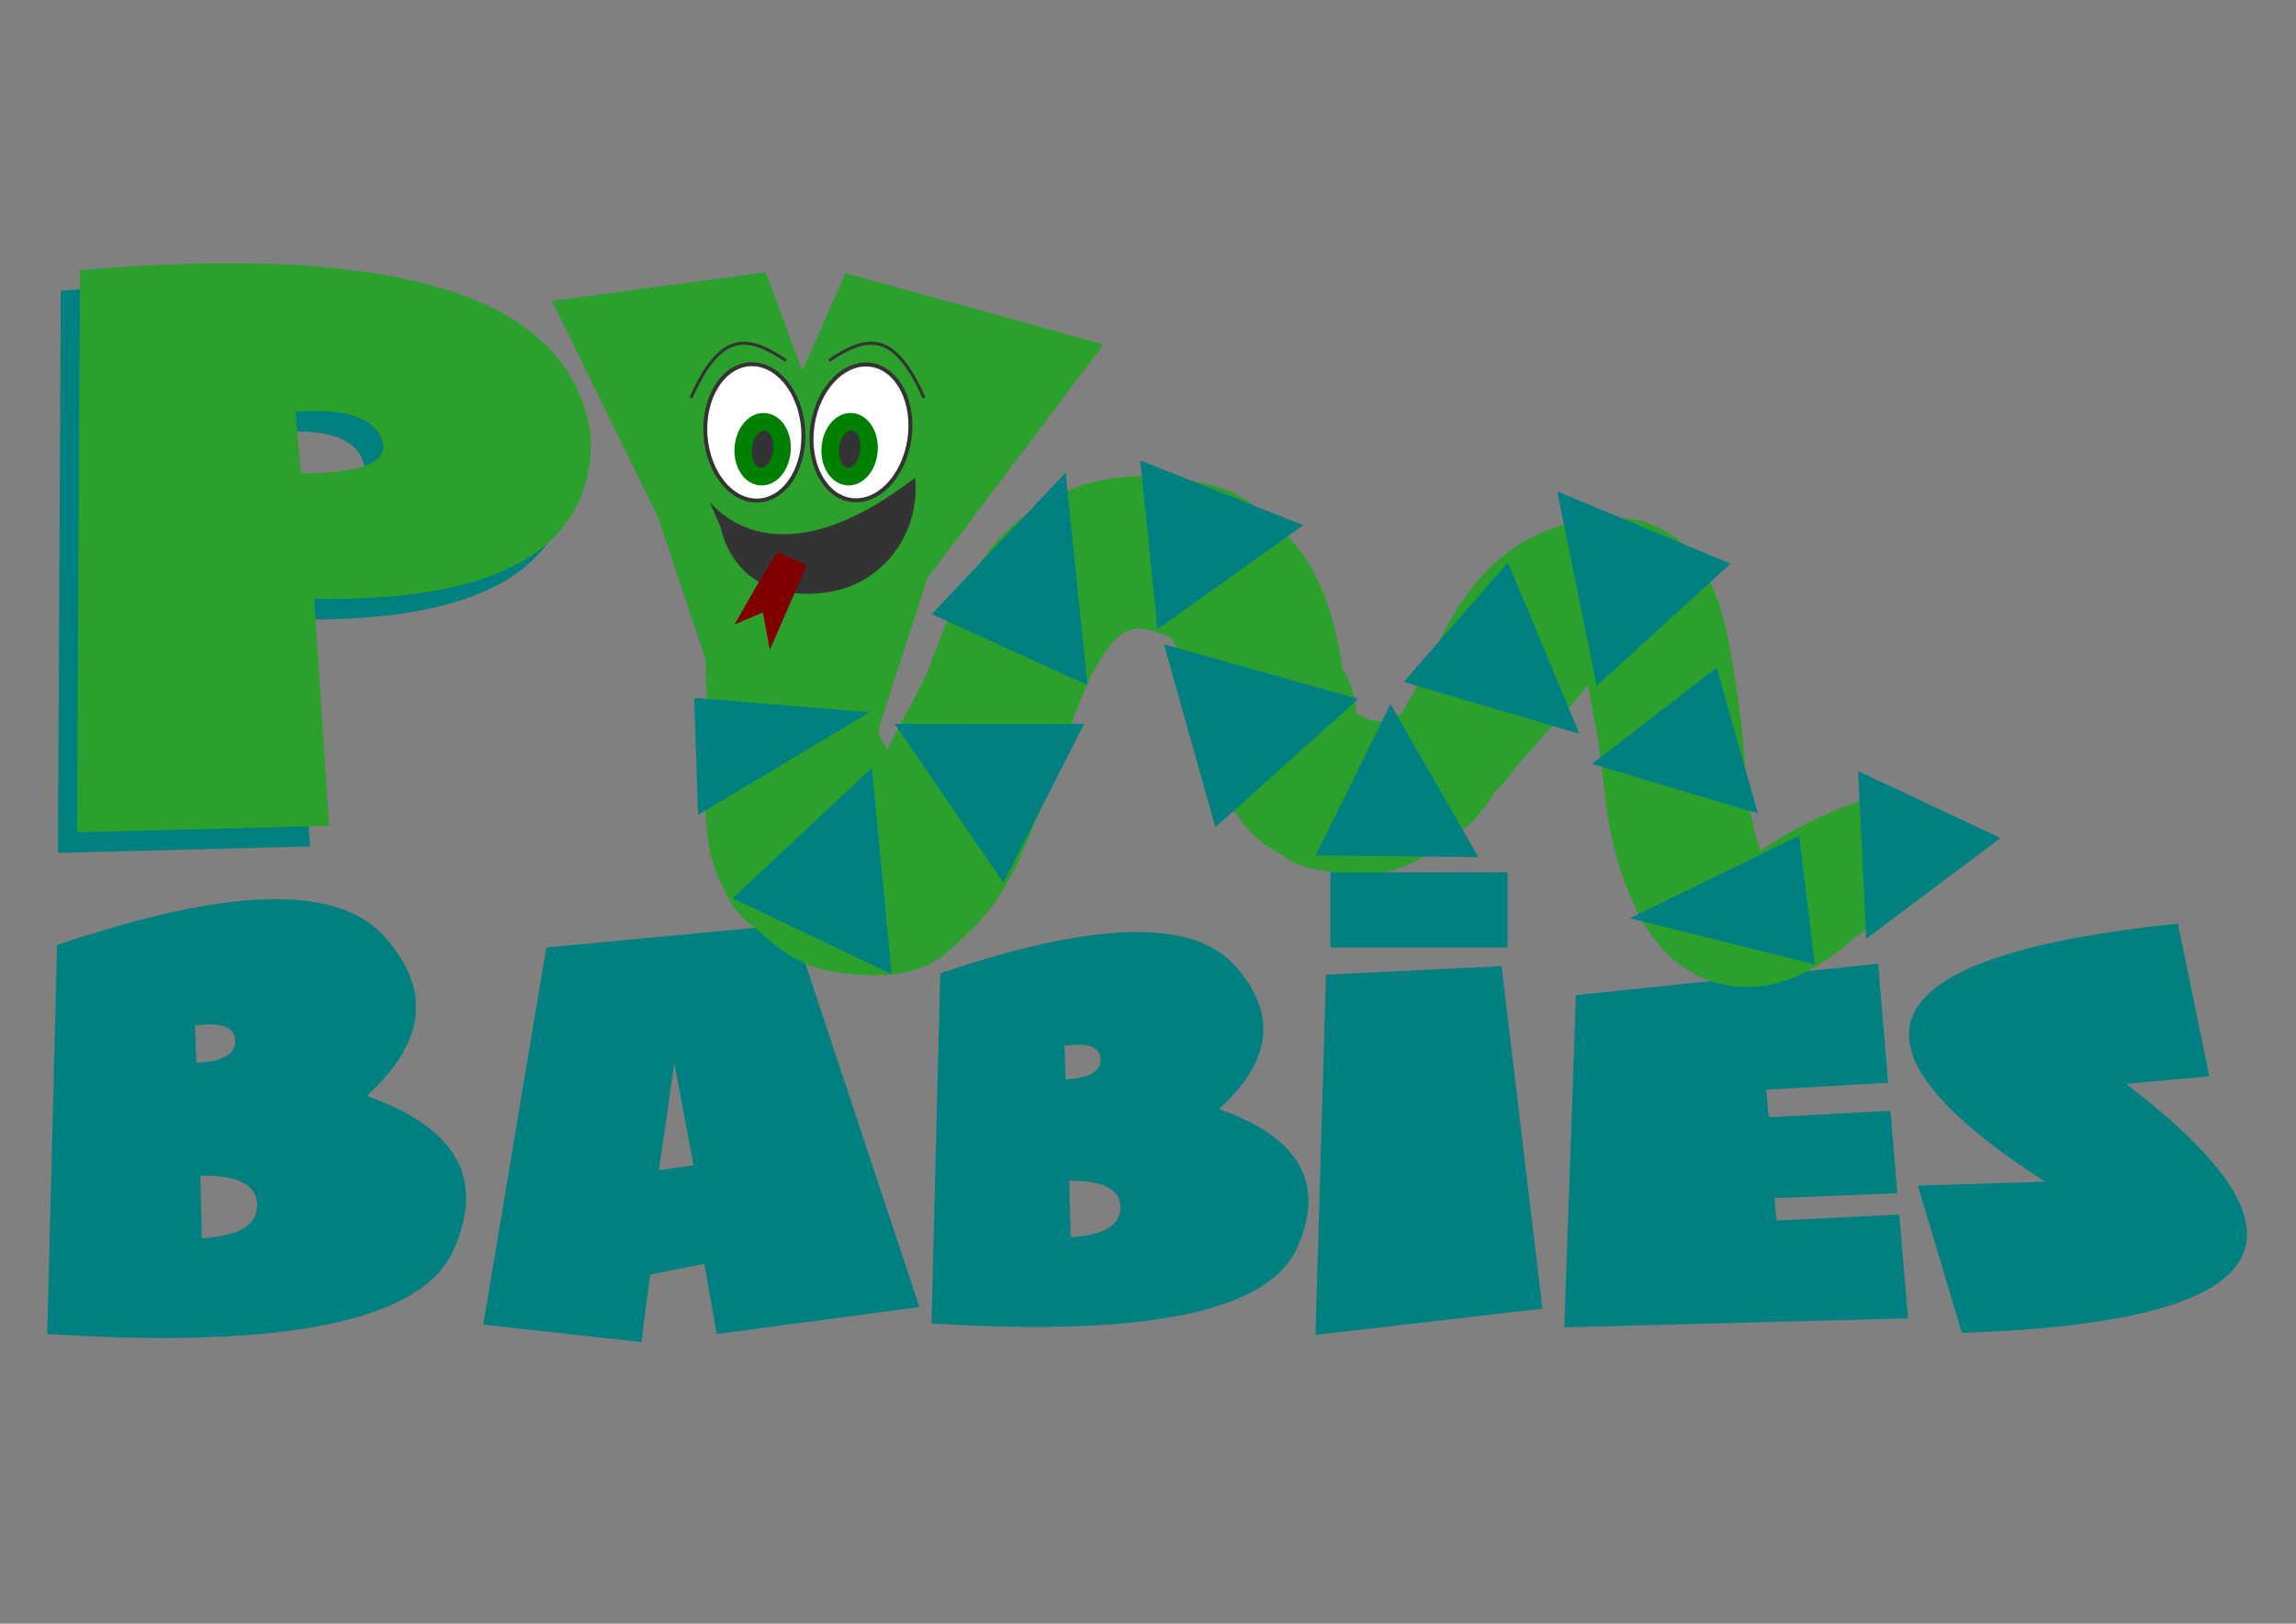 <?xml version="1.0" encoding="UTF-8" standalone="no"?>
<svg
   xmlns:dc="http://purl.org/dc/elements/1.1/"
   xmlns:cc="http://creativecommons.org/ns#"
   xmlns:rdf="http://www.w3.org/1999/02/22-rdf-syntax-ns#"
   xmlns:svg="http://www.w3.org/2000/svg"
   xmlns="http://www.w3.org/2000/svg"
   xmlns:sodipodi="http://sodipodi.sourceforge.net/DTD/sodipodi-0.dtd"
   xmlns:inkscape="http://www.inkscape.org/namespaces/inkscape"
   sodipodi:docname="logo-pybabies_FINAL.svg"
   inkscape:version="1.0beta2 (2b71d25, 2019-12-03)"
   version="1.1"
   id="svg2"
   viewBox="0 0 1052.362 744.094"
   height="210mm"
   width="297mm">
  <rect x="0" y="0" width="1052.362" height="744.094" fill="#808080" stroke="none"/>
  <defs
     id="defs4">
    <inkscape:path-effect
       fuse_tolerance="0"
       vertical_pattern="false"
       prop_units="false"
       tang_offset="0"
       normal_offset="0"
       spacing="0"
       scale_y_rel="false"
       prop_scale="1"
       copytype="single_stretched"
       pattern="m 0,313.268 c 0,-2.76 2.24,-5 5,-5 2.76,0 5,2.24 5,5 0,2.76 -2.24,5 -5,5 -2.76,0 -5,-2.24 -5,-5 z"
       is_visible="true"
       id="path-effect4554"
       effect="skeletal" />
    <inkscape:path-effect
       fuse_tolerance="0"
       vertical_pattern="false"
       prop_units="false"
       tang_offset="0"
       normal_offset="0"
       spacing="0"
       scale_y_rel="false"
       prop_scale="1"
       copytype="single_stretched"
       pattern="m 0,313.268 c 0,-2.76 2.24,-5 5,-5 2.76,0 5,2.24 5,5 0,2.76 -2.24,5 -5,5 -2.76,0 -5,-2.24 -5,-5 z"
       is_visible="true"
       id="path-effect4550"
       effect="skeletal" />
    <inkscape:path-effect
       fuse_tolerance="0"
       vertical_pattern="false"
       prop_units="false"
       tang_offset="0"
       normal_offset="0"
       spacing="0"
       scale_y_rel="false"
       prop_scale="1"
       copytype="single_stretched"
       pattern="m 0,313.268 c 0,-2.76 2.24,-5 5,-5 2.76,0 5,2.24 5,5 0,2.76 -2.24,5 -5,5 -2.76,0 -5,-2.24 -5,-5 z"
       is_visible="true"
       id="path-effect4546"
       effect="skeletal" />
    <inkscape:path-effect
       is_visible="true"
       id="path-effect4544"
       effect="spiro" />
    <inkscape:path-effect
       fuse_tolerance="0"
       vertical_pattern="false"
       prop_units="false"
       tang_offset="0"
       normal_offset="0"
       spacing="0"
       scale_y_rel="false"
       prop_scale="1"
       copytype="single_stretched"
       pattern="m -94.663,320.713 c 0,-2.76 2.24,-5 5,-5 2.76,0 5,2.24 5,5 0,2.76 -2.24,5 -5,5 -2.76,0 -5,-2.24 -5,-5 z"
       is_visible="true"
       id="path-effect4540"
       effect="skeletal" />
    <inkscape:path-effect
       is_visible="true"
       id="path-effect4538"
       effect="spiro" />
    <inkscape:path-effect
       fuse_tolerance="0"
       vertical_pattern="false"
       prop_units="false"
       tang_offset="0"
       normal_offset="0"
       spacing="0"
       scale_y_rel="false"
       prop_scale="1"
       copytype="single_stretched"
       pattern="m 0,313.268 c 0,-2.76 2.24,-5 5,-5 2.76,0 5,2.24 5,5 0,2.76 -2.24,5 -5,5 -2.76,0 -5,-2.24 -5,-5 z"
       is_visible="true"
       id="path-effect4534"
       effect="skeletal" />
    <inkscape:path-effect
       is_visible="true"
       id="path-effect4532"
       effect="spiro" />
    <inkscape:path-effect
       effect="skeletal"
       id="path-effect4414"
       is_visible="true"
       pattern="m -966.504,800.784 c 0,-2.76 2.24,-5 5,-5 2.76,0 5,2.24 5,5 0,2.76 -2.24,5 -5,5 -2.76,0 -5,-2.24 -5,-5 z"
       copytype="single_stretched"
       prop_scale="1"
       scale_y_rel="false"
       spacing="0"
       normal_offset="0"
       tang_offset="0"
       prop_units="false"
       vertical_pattern="false"
       fuse_tolerance="0" />
    <inkscape:path-effect
       fuse_tolerance="0"
       vertical_pattern="false"
       prop_units="false"
       tang_offset="0"
       normal_offset="0"
       spacing="0"
       scale_y_rel="false"
       prop_scale="1"
       copytype="single_stretched"
       pattern="m 811.06,732.555 c 0,-2.76 2.24,-5 5,-5 2.76,0 5,2.24 5,5 0,2.76 -2.24,5 -5,5 -2.76,0 -5,-2.24 -5,-5 z"
       is_visible="true"
       id="path-effect4292"
       effect="skeletal" />
    <inkscape:path-effect
       effect="skeletal"
       id="path-effect4236"
       is_visible="true"
       pattern="m -988.94,126.555 c 0,-2.76 2.24,-5 5,-5 2.76,0 5,2.24 5,5 0,2.76 -2.24,5 -5,5 -2.76,0 -5,-2.24 -5,-5 z"
       copytype="single_stretched"
       prop_scale="1"
       scale_y_rel="false"
       spacing="0"
       normal_offset="0"
       tang_offset="0"
       prop_units="false"
       vertical_pattern="false"
       fuse_tolerance="0" />
    <inkscape:path-effect
       fuse_tolerance="0"
       vertical_pattern="false"
       prop_units="false"
       tang_offset="0"
       normal_offset="0"
       spacing="0"
       scale_y_rel="false"
       prop_scale="1"
       copytype="single_stretched"
       pattern="m 0,313.268 c 0,-2.76 2.24,-5 5,-5 2.76,0 5,2.24 5,5 0,2.76 -2.24,5 -5,5 -2.76,0 -5,-2.24 -5,-5 z"
       is_visible="true"
       id="path-effect4193"
       effect="skeletal" />
    <inkscape:path-effect
       is_visible="true"
       id="path-effect4191"
       effect="spiro" />
    <inkscape:path-effect
       fuse_tolerance="0"
       vertical_pattern="false"
       prop_units="false"
       tang_offset="0"
       normal_offset="0"
       spacing="0"
       scale_y_rel="false"
       prop_scale="1"
       copytype="single_stretched"
       pattern="m 0,313.268 c 0,-2.76 2.24,-5 5,-5 2.76,0 5,2.24 5,5 0,2.76 -2.24,5 -5,5 -2.76,0 -5,-2.24 -5,-5 z"
       is_visible="true"
       id="path-effect4187"
       effect="skeletal" />
    <inkscape:path-effect
       fuse_tolerance="0"
       vertical_pattern="false"
       prop_units="false"
       tang_offset="0"
       normal_offset="0"
       spacing="0"
       scale_y_rel="false"
       prop_scale="1"
       copytype="single_stretched"
       pattern="m 0,313.268 c 0,-2.76 2.24,-5 5,-5 2.76,0 5,2.24 5,5 0,2.76 -2.24,5 -5,5 -2.76,0 -5,-2.24 -5,-5 z"
       is_visible="true"
       id="path-effect4183"
       effect="skeletal" />
    <inkscape:path-effect
       fuse_tolerance="0"
       vertical_pattern="false"
       prop_units="false"
       tang_offset="0"
       normal_offset="0"
       spacing="0"
       scale_y_rel="false"
       prop_scale="1"
       copytype="single_stretched"
       pattern="m 0,313.268 c 0,-2.76 2.24,-5 5,-5 2.76,0 5,2.24 5,5 0,2.76 -2.24,5 -5,5 -2.76,0 -5,-2.24 -5,-5 z"
       is_visible="true"
       id="path-effect4179"
       effect="skeletal" />
    <inkscape:path-effect
       fuse_tolerance="0"
       vertical_pattern="false"
       prop_units="false"
       tang_offset="0"
       normal_offset="0"
       spacing="0"
       scale_y_rel="false"
       prop_scale="1"
       copytype="single_stretched"
       pattern="m 0,313.268 c 0,-2.76 2.24,-5 5,-5 2.76,0 5,2.24 5,5 0,2.76 -2.24,5 -5,5 -2.76,0 -5,-2.24 -5,-5 z"
       is_visible="true"
       id="path-effect4161"
       effect="skeletal" />
    <inkscape:path-effect
       fuse_tolerance="0"
       vertical_pattern="false"
       prop_units="false"
       tang_offset="0"
       normal_offset="0"
       spacing="0"
       scale_y_rel="false"
       prop_scale="1"
       copytype="single_stretched"
       pattern="m -389.055,300.359 c 0,-2.76 2.24,-5 5,-5 2.76,0 5,2.24 5,5 0,2.76 -2.24,5 -5,5 -2.76,0 -5,-2.24 -5,-5 z"
       is_visible="true"
       id="path-effect4227"
       effect="skeletal" />
    <inkscape:path-effect
       fuse_tolerance="0"
       vertical_pattern="false"
       prop_units="false"
       tang_offset="0"
       normal_offset="0"
       spacing="0"
       scale_y_rel="false"
       prop_scale="1"
       copytype="single_stretched"
       pattern="m -701.025,334.755 c 0,-2.76 2.24,-5 5,-5 2.76,0 5,2.24 5,5 0,2.76 -2.24,5 -5,5 -2.76,0 -5,-2.24 -5,-5 z"
       is_visible="true"
       id="path-effect3394"
       effect="skeletal" />
    <inkscape:path-effect
       fuse_tolerance="0"
       vertical_pattern="false"
       prop_units="false"
       tang_offset="0"
       normal_offset="0"
       spacing="0"
       scale_y_rel="false"
       prop_scale="1"
       copytype="single_stretched"
       pattern="m 0,313.268 c 0,-2.76 2.24,-5 5,-5 2.76,0 5,2.24 5,5 0,2.76 -2.24,5 -5,5 -2.76,0 -5,-2.24 -5,-5 z"
       is_visible="true"
       id="path-effect3390"
       effect="skeletal" />
    <inkscape:path-effect
       fuse_tolerance="0"
       vertical_pattern="false"
       prop_units="false"
       tang_offset="0"
       normal_offset="0"
       spacing="0"
       scale_y_rel="false"
       prop_scale="1"
       copytype="single_stretched"
       pattern="m 0,313.268 c 0,-2.76 2.24,-5 5,-5 2.76,0 5,2.24 5,5 0,2.76 -2.24,5 -5,5 -2.76,0 -5,-2.24 -5,-5 z"
       is_visible="true"
       id="path-effect3386"
       effect="skeletal" />
    <inkscape:path-effect
       cusp_linecap_type="round"
       end_linecap_type="zerowidth"
       miter_limit="4"
       linejoin_type="round"
       start_linecap_type="zerowidth"
       interpolator_beta="0.2"
       interpolator_type="CubicBezierJohan"
       sort_points="true"
       offset_points="0,0.5"
       is_visible="true"
       id="path-effect3382"
       effect="powerstroke" />
    <inkscape:path-effect
       fuse_tolerance="0"
       vertical_pattern="false"
       prop_units="false"
       tang_offset="0"
       normal_offset="0"
       spacing="0"
       scale_y_rel="false"
       prop_scale="1"
       copytype="single_stretched"
       pattern="M 0,0 1,0"
       is_visible="true"
       id="path-effect3370"
       effect="skeletal" />
    <inkscape:path-effect
       fuse_tolerance="0"
       vertical_pattern="false"
       prop_units="false"
       tang_offset="0"
       normal_offset="0"
       spacing="0"
       scale_y_rel="false"
       prop_scale="1"
       copytype="single_stretched"
       pattern="m 0,313.268 c 0,-2.76 2.24,-5 5,-5 2.76,0 5,2.24 5,5 0,2.76 -2.24,5 -5,5 -2.76,0 -5,-2.24 -5,-5 z"
       is_visible="true"
       id="path-effect3366"
       effect="skeletal" />
  </defs>
  <sodipodi:namedview
     inkscape:document-rotation="0"
     inkscape:guide-bbox="true"
     showguides="false"
     inkscape:window-maximized="1"
     inkscape:window-y="23"
     inkscape:window-x="0"
     inkscape:window-height="1005"
     inkscape:window-width="1680"
     showgrid="false"
     inkscape:current-layer="layer1"
     inkscape:document-units="px"
     inkscape:cy="392.44613"
     inkscape:cx="327.8803"
     inkscape:zoom="0.56421445"
     inkscape:pageshadow="2"
     inkscape:pageopacity="0.0"
     borderopacity="1.0"
     bordercolor="#666666"
     pagecolor="#ffffff"
     id="base">
    <sodipodi:guide
       id="guide5296"
       orientation="0,1"
       position="734.428,300.447" />
  </sodipodi:namedview>
  <g
     transform="translate(0,-308.268)"
     id="layer1"
     inkscape:groupmode="layer"
     inkscape:label="Camada 1">
    <flowRoot
       style="font-style:normal;font-weight:normal;line-height:0.01%;font-family:sans-serif;letter-spacing:0px;word-spacing:0px;fill:#000000;fill-opacity:1;stroke:none;stroke-width:1px;stroke-linecap:butt;stroke-linejoin:miter;stroke-opacity:1"
       id="flowRoot5300"
       xml:space="preserve"><flowRegion
         style="font-family:sans-serif"
         id="flowRegion5302"><rect
           y="-9.114"
           x="-33.838"
           height="180.469"
           width="99.007"
           id="rect5304" /></flowRegion><flowPara
         style="font-size:45px;line-height:1.25;font-family:sans-serif"
         id="flowPara5306"> </flowPara></flowRoot>
    <g
       inkscape:export-ydpi="90"
       inkscape:export-xdpi="90"
       transform="matrix(1.94,-0.037,0.035,2.02,-2124.353,-1206.322)"
       style="font-style:normal;font-weight:normal;font-size:64.273px;line-height:125%;font-family:Sans;letter-spacing:0px;word-spacing:0px;fill:#2ca02c;fill-opacity:1;stroke:none;stroke-width:1px;stroke-linecap:butt;stroke-linejoin:miter;stroke-opacity:1"
       id="g5380">
      <path
         d="m 1210.284,840.234 50.605,-5.571 8.238,22.517 10.592,-21.968 60.648,17.261 -42.543,52.276 -14.304,39.872 -30.184,2.647 -18.83,-57.351 z"
         style="font-style:normal;font-variant:normal;font-weight:normal;font-stretch:normal;font-size:160.682px;line-height:125%;font-family:Chublings;-inkscape-font-specification:'Chublings, Normal';text-align:start;writing-mode:lr-tb;text-anchor:start;fill:#2ca02c;fill-opacity:1"
         id="path5382"
         inkscape:connector-curvature="0"
         sodipodi:nodetypes="cccccccccc" />
    </g>
    <g
       inkscape:export-ydpi="90"
       inkscape:export-xdpi="90"
       transform="matrix(1.985,0,0,2.255,-2445.686,-1219.01)"
       style="font-style:normal;font-weight:normal;font-size:45px;line-height:125%;font-family:Sans;letter-spacing:0px;word-spacing:0px;fill:#008080;fill-opacity:1;stroke:none;stroke-width:1px;stroke-linecap:butt;stroke-linejoin:miter;stroke-opacity:1"
       id="g5384">
      <path
         d="m 1277.424,893.28 q 9.094,-0.366 8.972,-4.517 -0.122,-4.211 -9.277,-3.052 z m 1.282,35.645 q 12.756,-0.61 12.756,-6.714 0.061,-6.104 -13.123,-6.042 z M 1243,948.395 l 2.258,-79.041 q 59.265,-17.761 75.623,-1.709 16.357,16.052 -4.15,32.349 31.128,9.583 20.081,31.311 -10.986,21.667 -93.811,17.09 z"
         style="font-style:normal;font-variant:normal;font-weight:normal;font-stretch:normal;font-size:125px;line-height:125%;font-family:Chublings;-inkscape-font-specification:'Chublings, Normal';text-align:start;writing-mode:lr-tb;text-anchor:start;fill:#008080;fill-opacity:1;stroke:none"
         id="path5386"
         inkscape:connector-curvature="0" />
      <path
         d="m 1382.185,936.31 -1.978,13.733 -36.529,-3.571 14.557,-76.63 56.799,-4.724 29.334,77.783 -46.802,5.493 -2.856,-14.282 z m 10.053,-22.192 -4.449,-20.819 -3.571,21.808 z"
         style="font-size:112.5px;fill:#008080;fill-opacity:1;stroke:none"
         id="path5388"
         inkscape:connector-curvature="0" />
      <path
         d="m 1478.15,896.624 q 8.185,-0.33 8.075,-4.065 -0.11,-3.79 -8.35,-2.747 z m 1.154,32.08 q 11.481,-0.549 11.481,-6.042 0.055,-5.493 -11.81,-5.438 z m -32.135,17.523 2.033,-71.136 q 53.339,-15.985 68.06,-1.538 14.722,14.447 -3.735,29.114 28.015,8.624 18.073,28.18 -9.888,19.501 -84.43,15.381 z"
         style="font-size:112.5px;fill:#008080;fill-opacity:1;stroke:none"
         id="path5390"
         inkscape:connector-curvature="0" />
      <path
         d="m 1578.792,873.611 9.448,69.623 -52.405,5.328 2.417,-73.194 z"
         style="font-size:112.5px;fill:#008080;fill-opacity:1;stroke:none"
         id="path5392"
         inkscape:connector-curvature="0"
         sodipodi:nodetypes="ccccc" />
      <path
         d="m 1639.924,898.741 0.549,5.603 28.125,-1.318 1.593,16.754 -28.4,0.989 0.494,4.559 28.345,-1.208 2.033,21.094 -79.376,1.813 2.692,-67.511 69.763,-6.372 2.307,24.17 z"
         style="font-size:112.5px;fill:#008080;fill-opacity:1;stroke:none"
         id="path5394"
         inkscape:connector-curvature="0" />
      <path
         d="m 1722.988,897.557 q 70.807,47.461 -37.903,50.592 l -10.162,-29.938 29.443,-0.769 q -75.696,-42.792 30.597,-52.46 l 7.251,31.036 z"
         style="font-size:112.5px;fill:#008080;fill-opacity:1;stroke:none"
         id="path5396"
         inkscape:connector-curvature="0" />
    </g>
    <g
       inkscape:export-ydpi="90"
       inkscape:export-xdpi="90"
       transform="matrix(2.443,0,0,2.443,-3011.122,-774.082)"
       id="g5398">
      <g
         id="g5400"
         style="font-style:normal;font-weight:normal;font-size:45px;line-height:125%;font-family:Sans;letter-spacing:0px;word-spacing:0px;fill:#008080;fill-opacity:1;stroke:none;stroke-width:1px;stroke-linecap:butt;stroke-linejoin:miter;stroke-opacity:1"
         transform="translate(0,-240)">
        <path
           sodipodi:nodetypes="cccccccccc"
           inkscape:connector-curvature="0"
           id="path5402"
           style="font-style:normal;font-variant:normal;font-weight:normal;font-stretch:normal;font-size:125px;line-height:125%;font-family:Chublings;-inkscape-font-specification:'Chublings, Normal';text-align:start;writing-mode:lr-tb;text-anchor:start;fill:#008080;fill-opacity:1"
           d="m 1287.909,799.232 2.808,42.583 -47.302,1.221 0.549,-105.449 c 61.198,-5.29 93.16,5.371 95.886,31.982 0,20.345 -17.314,30.233 -51.941,29.663 z m -3.479,-35.095 0.977,11.536 c 11.678,0 16.744,-2.096 15.198,-6.287 -1.506,-4.191 -6.897,-5.941 -16.174,-5.249 z" />
      </g>
      <g
         style="font-style:normal;font-weight:normal;font-size:45px;line-height:125%;font-family:Sans;letter-spacing:0px;word-spacing:0px;fill:#2ca02c;fill-opacity:1;stroke:none;stroke-width:1px;stroke-linecap:butt;stroke-linejoin:miter;stroke-opacity:1"
         id="g5404"
         transform="translate(0,-240)">
        <path
           d="m 1291.495,795.37 2.808,42.583 -47.302,1.221 0.549,-105.449 c 61.198,-5.29 93.16,5.371 95.886,31.982 0,20.345 -17.314,30.233 -51.941,29.663 z m -3.479,-35.095 0.977,11.536 c 11.678,0 16.744,-2.096 15.198,-6.287 -1.506,-4.191 -6.897,-5.941 -16.174,-5.249 z"
           style="font-style:normal;font-variant:normal;font-weight:normal;font-stretch:normal;font-size:125px;line-height:125%;font-family:Chublings;-inkscape-font-specification:'Chublings, Normal';text-align:start;writing-mode:lr-tb;text-anchor:start;fill:#2ca02c;fill-opacity:1"
           id="path5406"
           inkscape:connector-curvature="0"
           sodipodi:nodetypes="cccccccccc" />
      </g>
    </g>
    <path
       inkscape:export-ydpi="90"
       inkscape:export-xdpi="90"
       style="fill:#008000;fill-rule:evenodd;stroke:#2ca02c;stroke-width:51.645;stroke-linecap:butt;stroke-linejoin:miter;stroke-miterlimit:4;stroke-dasharray:none;stroke-opacity:1"
       d="m 355.801,542.102 c 0.71,-0.038 1.764,3.497 2.481,10.353 0.867,8.292 0.838,15.54 0.961,29.805 v 2e-5 c 0.11,11.424 15.281,42.251 17.496,58.279 1.751,12.229 -1.688,9.936 6.149,21.568 3.265,4.913 -18.021,37.663 -12.941,41.253 5.178,3.717 11.472,6.485 18.363,8.262 3.695,0.905 7.389,1.468 10.807,1.242 2.765,-0.159 5.512,-0.766 7.911,-1.857 2.362,-1.024 4.613,-2.627 6.725,-4.559 2.292,-2.103 4.324,-4.68 6.267,-7.548 4.496,-6.636 1.246,-16.442 4.55,-24.834 3.633,-9.35 21.697,-40.474 25.395,-50.666 3.408,-9.436 7.261,-19.381 12.316,-29.133 4.432,-8.663 10.227,-17.534 18.355,-25.265 7.676,-7.245 17.675,-12.798 29.099,-15.288 13.773,-2.724 27.587,-1.279 40.105,2.258 7.769,2.066 10.389,5.695 16.786,10.973 v 0 c 5.742,4.871 10.134,10.661 13.264,16.792 3.251,6.341 5.404,12.845 6.938,19.234 v 2e-5 c 1.63,6.697 2.713,13.311 3.659,19.813 0.054,0.349 4.696,8.352 4.752,8.7 1.843,12.449 -0.723,6.501 2.909,16.744 1.628,4.527 5.041,13.213 7.688,16.348 2.432,2.987 2.632,-6.81 6.213,-5.353 4.04,1.643 1.844,2.959 5.67,3.615 3.037,0.51 13.583,2.253 16.152,1.912 4.216,-0.351 2.412,11.077 5.814,7.966 4.287,-3.876 1.366,-1.76 4.441,-7.69 3.568,-7.088 24.182,-9.376 27.051,-17.077 3.142,-8.482 4.56,-17.972 8.131,-26.435 3.445,-8.227 7.437,-16.353 12.742,-24.032 4.922,-7.224 11.369,-13.852 19.569,-18.784 9.048,-5.229 19.307,-7.509 29.121,-7.372 v 2e-5 c 4.795,0.169 8.93,1.765 11.994,4.313 3.43,2.93 5.63,6.099 7.016,8.976 4.274,8.389 6.14,16.96 7.538,24.467 2.035,10.395 3.444,21.051 4.74,30.421 1.58,11.374 2.938,35.835 4.899,45.785 1.953,9.743 3.948,18.009 7.39,25.649 1.496,3.301 3.083,6.217 5.072,8.683 1.791,2.184 3.689,3.972 5.816,5.05 2.104,1.146 4.65,1.664 7.08,1.654 3.435,0.024 7.054,-1.081 10.295,-2.351 5.359,-2.143 10.32,-5.295 14.16,-7.893 12.437,-8.444 34.89,-17.415 36.034,-16.48 0.476,0.389 -20.337,10.609 -31.996,20.84 -3.628,3.194 -8.53,7.07 -14.556,10.164 -3.624,1.887 -8.146,3.607 -13.391,4.103 -3.92,0.336 -8.161,-0.217 -12.178,-1.961 -3.772,-1.705 -7.006,-4.181 -9.613,-7.098 -2.888,-3.189 -5.197,-6.731 -7.13,-10.464 -4.431,-8.513 -7.267,-17.551 -9.739,-27.497 -2.57,-10.218 -4.474,-34.973 -6.532,-46.25 -1.71,-9.346 -3.517,-19.828 -5.802,-29.582 -1.78,-7.308 -3.508,-14.673 -6.922,-20.542 -1.19,-1.9 -2.147,-3.449 -3.185,-4.067 -0.506,-0.286 -0.998,-0.545 -0.99,-0.376 v 0 c -6.894,0.137 -13.936,1.804 -19.45,5.316 -5.382,3.222 -9.846,8.27 -13.822,14.097 -4.254,6.341 -47.338,51.79 -50.476,59.541 -3.193,7.953 27.196,-56.747 24.129,-48.071 -2.749,7.823 -19.831,35.685 -23.789,43.89 -3.217,6.855 7.747,-4.269 1.214,2.169 -5.968,5.822 -20.79,17.802 -30.203,19.133 -5.178,0.616 -15.629,-0.7 -20.334,-1.541 -5.829,-1.028 -5.304,-3.284 -10.322,-5.353 -6.828,-2.81 -12.753,-14.489 -17.236,-19.944 -4.408,-5.477 -7.354,-11.407 -9.32,-17.244 -4.355,-12.79 0.979,-0.608 -0.694,-12.602 -0.046,-0.335 -0.095,-0.669 -0.142,-1.002 -0.935,-6.333 -1.908,-12.415 -3.331,-18.231 v 0 c -1.379,-5.548 -3.024,-10.751 -5.428,-15.351 -2.28,-4.337 -5.099,-8.225 -8.581,-11.095 v -2e-5 c -3.699,-3.195 -8.566,-5.506 -13.754,-6.98 -10.52,-2.757 -16.009,-4.211 -25.086,-2.199 -7.266,1.385 -14.124,5.194 -19.583,10.136 -6.137,5.503 -10.873,12.761 -15.056,20.354 -4.657,8.575 -8.406,17.837 -11.947,26.998 -3.777,9.813 -15.632,43.278 -19.664,52.992 -3.568,8.696 -7.604,17.313 -13.297,25.428 -2.505,3.571 -5.455,7.024 -8.981,10.153 -3.308,2.942 -7.742,8.161 -12.136,10.001 -4.607,1.879 -8.923,1.747 -13.706,1.856 -5.734,0.098 -12.739,-0.804 -17.578,-2.23 -8.631,-2.464 -13.897,-9.059 -20.611,-14.191 -6.516,-5.04 -3.95,-4.555 -7.686,-10.815 -8.659,-14.701 -3.169,-60.497 -4.067,-73.506 -1.283,-17.379 0.09,-34.894 1.145,-46.604 v 0 c 0.034,-0.376 3.609,-35.306 3.029,-29.513 0.673,-6.724 1.059,-10.323 1.824,-10.364 z"
       id="path5408"
       inkscape:connector-curvature="0"
       sodipodi:nodetypes="cscccccccccccccccccccccccccccccccccccccccccccccccccccccccccccccccccccccccccccccccccccccccccccccccccc" />
    <ellipse
       inkscape:export-ydpi="90"
       inkscape:export-xdpi="90"
       ry="31.289"
       rx="22.443"
       cy="441.19"
       cx="466.408"
       id="ellipse5410"
       style="opacity:1;fill:#ffffff;fill-opacity:1;stroke:#333333;stroke-width:1.825;stroke-linejoin:round;stroke-miterlimit:4;stroke-dasharray:none;stroke-dashoffset:0;stroke-opacity:1"
       transform="rotate(8.665)" />
    <ellipse
       inkscape:export-ydpi="90"
       inkscape:export-xdpi="90"
       style="opacity:1;fill:#333333;fill-opacity:1;stroke:#008000;stroke-width:7.996;stroke-linejoin:round;stroke-miterlimit:4;stroke-dasharray:none;stroke-dashoffset:0;stroke-opacity:1"
       id="ellipse5412"
       cx="454.306"
       cy="439.937"
       rx="8.928"
       ry="12.598"
       transform="matrix(0.985,0.172,-0.132,0.991,0,0)" />
    <path
       inkscape:export-ydpi="90"
       inkscape:export-xdpi="90"
       style="opacity:1;fill:#333333;fill-opacity:1;stroke:none;stroke-width:43.98;stroke-linejoin:round;stroke-miterlimit:4;stroke-dasharray:none;stroke-dashoffset:0;stroke-opacity:1"
       d="m 330.182,549.612 c 5.78,24.672 26.291,33.978 50.599,29.809 24.286,-4.197 41.174,-27.031 38.637,-52.243 -82.987,64.222 -105.027,-15.983 -89.236,22.434 z"
       id="path5414"
       inkscape:connector-curvature="0"
       sodipodi:nodetypes="cccc" />
    <ellipse
       inkscape:export-ydpi="90"
       inkscape:export-xdpi="90"
       transform="rotate(-4.109)"
       style="opacity:1;fill:#ffffff;fill-opacity:1;stroke:#333333;stroke-width:1.825;stroke-linejoin:round;stroke-miterlimit:4;stroke-dasharray:none;stroke-dashoffset:0;stroke-opacity:1"
       id="ellipse5416"
       cx="308.577"
       cy="529.887"
       rx="22.443"
       ry="31.289" />
    <ellipse
       inkscape:export-ydpi="90"
       inkscape:export-xdpi="90"
       transform="matrix(0.985,0.172,-0.132,0.991,0,0)"
       ry="12.598"
       rx="8.928"
       cy="446.817"
       cx="414.752"
       id="ellipse5418"
       style="opacity:1;fill:#333333;fill-opacity:1;stroke:#008000;stroke-width:7.996;stroke-linejoin:round;stroke-miterlimit:4;stroke-dasharray:none;stroke-dashoffset:0;stroke-opacity:1" />
    <path
       inkscape:export-ydpi="90"
       inkscape:export-xdpi="90"
       sodipodi:type="star"
       style="opacity:1;fill:#008080;fill-opacity:1;stroke:none;stroke-width:26.5;stroke-linejoin:round;stroke-miterlimit:4;stroke-dasharray:none;stroke-dashoffset:0;stroke-opacity:1"
       id="path5420"
       sodipodi:sides="3"
       sodipodi:cx="1452.2719"
       sodipodi:cy="832.79333"
       sodipodi:r1="21.268843"
       sodipodi:r2="10.634421"
       sodipodi:arg1="0.53495507"
       sodipodi:arg2="1.5821526"
       inkscape:flatsided="true"
       inkscape:rounded="0"
       inkscape:randomized="0"
       d="m 1470.569,843.636 -36.836,-0.418 18.78,-31.692 z"
       inkscape:transform-center-x="-9.8037209"
       inkscape:transform-center-y="2.9996294"
       transform="matrix(0.24,2.096,-2.214,0.306,2045.406,-2743.863)" />
    <path
       inkscape:export-ydpi="90"
       inkscape:export-xdpi="90"
       transform="matrix(-2.425,-0.653,0.631,-2.243,3567.322,3456.111)"
       inkscape:transform-center-y="3.7724058"
       inkscape:transform-center-x="-1.068456"
       d="m 1470.569,843.636 -36.836,-0.418 18.78,-31.692 z"
       inkscape:randomized="0"
       inkscape:rounded="0"
       inkscape:flatsided="true"
       sodipodi:arg2="1.5821526"
       sodipodi:arg1="0.53495507"
       sodipodi:r2="10.634421"
       sodipodi:r1="21.268843"
       sodipodi:cy="832.79333"
       sodipodi:cx="1452.2719"
       sodipodi:sides="3"
       id="path5422"
       style="opacity:1;fill:#008080;fill-opacity:1;stroke:none;stroke-width:26.5;stroke-linejoin:round;stroke-miterlimit:4;stroke-dasharray:none;stroke-dashoffset:0;stroke-opacity:1"
       sodipodi:type="star" />
    <path
       inkscape:export-ydpi="90"
       inkscape:export-xdpi="90"
       sodipodi:type="star"
       style="opacity:1;fill:#008080;fill-opacity:1;stroke:none;stroke-width:26.5;stroke-linejoin:round;stroke-miterlimit:4;stroke-dasharray:none;stroke-dashoffset:0;stroke-opacity:1"
       id="path5424"
       sodipodi:sides="3"
       sodipodi:cx="1452.2719"
       sodipodi:cy="832.79333"
       sodipodi:r1="21.268843"
       sodipodi:r2="10.634421"
       sodipodi:arg1="0.53495507"
       sodipodi:arg2="1.5821526"
       inkscape:flatsided="true"
       inkscape:rounded="0"
       inkscape:randomized="0"
       d="m 1470.569,843.636 -36.836,-0.418 18.78,-31.692 z"
       inkscape:transform-center-x="-1.0037518"
       inkscape:transform-center-y="-11.439158"
       transform="matrix(2.023,-0.003,0.117,2.189,-2396.05,-1141.232)" />
    <path
       inkscape:export-ydpi="90"
       inkscape:export-xdpi="90"
       transform="matrix(2.189,0.621,-0.21,2.095,-2317.98,-2036.102)"
       inkscape:transform-center-y="-5.1612352"
       inkscape:transform-center-x="2.4971201"
       d="m 1470.569,843.636 -36.836,-0.418 18.78,-31.692 z"
       inkscape:randomized="0"
       inkscape:rounded="0"
       inkscape:flatsided="true"
       sodipodi:arg2="1.5821526"
       sodipodi:arg1="0.53495507"
       sodipodi:r2="10.634421"
       sodipodi:r1="21.268843"
       sodipodi:cy="832.79333"
       sodipodi:cx="1452.2719"
       sodipodi:sides="3"
       id="path5426"
       style="opacity:1;fill:#008080;fill-opacity:1;stroke:none;stroke-width:26.5;stroke-linejoin:round;stroke-miterlimit:4;stroke-dasharray:none;stroke-dashoffset:0;stroke-opacity:1"
       sodipodi:type="star" />
    <path
       inkscape:export-ydpi="90"
       inkscape:export-xdpi="90"
       sodipodi:type="star"
       style="opacity:1;fill:#008080;fill-opacity:1;stroke:none;stroke-width:26.5;stroke-linejoin:round;stroke-miterlimit:4;stroke-dasharray:none;stroke-dashoffset:0;stroke-opacity:1"
       id="path5428"
       sodipodi:sides="3"
       sodipodi:cx="1452.2719"
       sodipodi:cy="832.79333"
       sodipodi:r1="21.268843"
       sodipodi:r2="10.634421"
       sodipodi:arg1="0.53495507"
       sodipodi:arg2="1.5821526"
       inkscape:flatsided="true"
       inkscape:rounded="0"
       inkscape:randomized="0"
       d="m 1470.569,843.636 -36.836,-0.418 18.78,-31.692 z"
       inkscape:transform-center-x="-7.2109394"
       inkscape:transform-center-y="3.7932412"
       transform="matrix(0.516,2.414,-2.2,0.384,1829.024,-3251.392)" />
    <path
       inkscape:export-ydpi="90"
       inkscape:export-xdpi="90"
       sodipodi:type="star"
       style="opacity:1;fill:#008080;fill-opacity:1;stroke:none;stroke-width:26.5;stroke-linejoin:round;stroke-miterlimit:4;stroke-dasharray:none;stroke-dashoffset:0;stroke-opacity:1"
       id="path5430"
       sodipodi:sides="3"
       sodipodi:cx="1452.2719"
       sodipodi:cy="832.79333"
       sodipodi:r1="21.268843"
       sodipodi:r2="10.634421"
       sodipodi:arg1="0.53495507"
       sodipodi:arg2="1.5821526"
       inkscape:flatsided="true"
       inkscape:rounded="0"
       inkscape:randomized="0"
       d="m 1470.569,843.636 -36.836,-0.418 18.78,-31.692 z"
       inkscape:transform-center-x="6.3774983"
       inkscape:transform-center-y="-3.579081"
       transform="matrix(2.07,0.596,-0.576,1.746,-1752.426,-1668.414)" />
    <path
       inkscape:export-ydpi="90"
       inkscape:export-xdpi="90"
       transform="matrix(-2.093,1.042,-1.463,-1.242,5059.125,244.548)"
       inkscape:transform-center-y="-2.8017949"
       inkscape:transform-center-x="11.774938"
       d="m 1470.569,843.636 -36.836,-0.418 18.78,-31.692 z"
       inkscape:randomized="0"
       inkscape:rounded="0"
       inkscape:flatsided="true"
       sodipodi:arg2="1.5821526"
       sodipodi:arg1="0.53495507"
       sodipodi:r2="10.634421"
       sodipodi:r1="21.268843"
       sodipodi:cy="832.79333"
       sodipodi:cx="1452.2719"
       sodipodi:sides="3"
       id="path5432"
       style="opacity:1;fill:#008080;fill-opacity:1;stroke:none;stroke-width:26.5;stroke-linejoin:round;stroke-miterlimit:4;stroke-dasharray:none;stroke-dashoffset:0;stroke-opacity:1"
       sodipodi:type="star" />
    <path
       inkscape:export-ydpi="90"
       inkscape:export-xdpi="90"
       sodipodi:type="star"
       style="opacity:1;fill:#008080;fill-opacity:1;stroke:none;stroke-width:26.5;stroke-linejoin:round;stroke-miterlimit:4;stroke-dasharray:none;stroke-dashoffset:0;stroke-opacity:1"
       id="path5434"
       sodipodi:sides="3"
       sodipodi:cx="1452.2719"
       sodipodi:cy="832.79333"
       sodipodi:r1="21.268843"
       sodipodi:r2="10.634421"
       sodipodi:arg1="0.53495507"
       sodipodi:arg2="1.5821526"
       inkscape:flatsided="true"
       inkscape:rounded="0"
       inkscape:randomized="0"
       d="m 1470.569,843.636 -36.836,-0.418 18.78,-31.692 z"
       inkscape:transform-center-x="-9.6385519"
       inkscape:transform-center-y="2.5632509"
       transform="matrix(-1.782,-0.812,0.886,-1.936,2724.751,3488.979)" />
    <path
       inkscape:export-ydpi="90"
       inkscape:export-xdpi="90"
       transform="matrix(0.979,-1.988,2.152,1.117,-2758.32,2621.146)"
       inkscape:transform-center-y="12.121024"
       inkscape:transform-center-x="2.136815"
       d="m 1470.569,843.636 -36.836,-0.418 18.78,-31.692 z"
       inkscape:randomized="0"
       inkscape:rounded="0"
       inkscape:flatsided="true"
       sodipodi:arg2="1.5821526"
       sodipodi:arg1="0.53495507"
       sodipodi:r2="10.634421"
       sodipodi:r1="21.268843"
       sodipodi:cy="832.79333"
       sodipodi:cx="1452.2719"
       sodipodi:sides="3"
       id="path5436"
       style="opacity:1;fill:#008080;fill-opacity:1;stroke:none;stroke-width:26.5;stroke-linejoin:round;stroke-miterlimit:4;stroke-dasharray:none;stroke-dashoffset:0;stroke-opacity:1"
       sodipodi:type="star" />
    <path
       inkscape:export-ydpi="90"
       inkscape:export-xdpi="90"
       transform="matrix(-0.272,-2.561,2.138,-0.421,-1004.133,4781.511)"
       inkscape:transform-center-y="-4.1688741"
       inkscape:transform-center-x="9.1031504"
       d="m 1470.569,843.636 -36.836,-0.418 18.78,-31.692 z"
       inkscape:randomized="0"
       inkscape:rounded="0"
       inkscape:flatsided="true"
       sodipodi:arg2="1.5821526"
       sodipodi:arg1="0.53495507"
       sodipodi:r2="10.634421"
       sodipodi:r1="21.268843"
       sodipodi:cy="832.79333"
       sodipodi:cx="1452.2719"
       sodipodi:sides="3"
       id="path5438"
       style="opacity:1;fill:#008080;fill-opacity:1;stroke:none;stroke-width:26.5;stroke-linejoin:round;stroke-miterlimit:4;stroke-dasharray:none;stroke-dashoffset:0;stroke-opacity:1"
       sodipodi:type="star" />
    <path
       inkscape:export-ydpi="90"
       inkscape:export-xdpi="90"
       sodipodi:type="star"
       style="opacity:1;fill:#008080;fill-opacity:1;stroke:none;stroke-width:26.5;stroke-linejoin:round;stroke-miterlimit:4;stroke-dasharray:none;stroke-dashoffset:0;stroke-opacity:1"
       id="path5440"
       sodipodi:sides="3"
       sodipodi:cx="1452.2719"
       sodipodi:cy="832.79333"
       sodipodi:r1="21.268843"
       sodipodi:r2="10.634421"
       sodipodi:arg1="0.53495507"
       sodipodi:arg2="1.5821526"
       inkscape:flatsided="true"
       inkscape:rounded="0"
       inkscape:randomized="0"
       d="m 1470.569,843.636 -36.836,-0.418 18.78,-31.692 z"
       inkscape:transform-center-x="-12.811736"
       inkscape:transform-center-y="6.7319025"
       transform="matrix(0.077,1.447,-2.493,0.649,2309.929,-1993.786)" />
    <path
       inkscape:export-ydpi="90"
       inkscape:export-xdpi="90"
       style="fill:none;fill-rule:evenodd;stroke:#333333;stroke-width:1.392px;stroke-linecap:butt;stroke-linejoin:miter;stroke-opacity:1"
       d="m 316.71,490.593 c 13.434,-30.238 25.415,-29.25 43.533,-17.091"
       id="path5442"
       inkscape:connector-curvature="0"
       sodipodi:nodetypes="cc" />
    <path
       inkscape:export-ydpi="90"
       inkscape:export-xdpi="90"
       sodipodi:nodetypes="cc"
       inkscape:connector-curvature="0"
       id="path5444"
       d="m 423.521,490.593 c -13.434,-30.238 -25.415,-29.25 -43.533,-17.091"
       style="fill:none;fill-rule:evenodd;stroke:#333333;stroke-width:1.392px;stroke-linecap:butt;stroke-linejoin:miter;stroke-opacity:1" />
    <path
       inkscape:export-ydpi="90"
       inkscape:export-xdpi="90"
       style="fill:#800000;fill-rule:evenodd;stroke:#800000;stroke-width:2.443px;stroke-linecap:butt;stroke-linejoin:miter;stroke-opacity:1"
       d="m 357.425,561.677 c -10.452,16.894 -9.819,16.181 -17.897,30.235 l 11.059,-4.686 2.731,14.708 15.252,-34.94"
       id="path5446"
       inkscape:connector-curvature="0"
       sodipodi:nodetypes="ccccc" />
    <path
       inkscape:export-ydpi="90"
       inkscape:export-xdpi="90"
       transform="matrix(1.946,0.854,-0.783,2.551,-1702.736,-2785.772)"
       inkscape:transform-center-y="-5.3837571"
       inkscape:transform-center-x="8.5645458"
       d="m 1470.569,843.636 -36.836,-0.418 18.78,-31.692 z"
       inkscape:randomized="0"
       inkscape:rounded="0"
       inkscape:flatsided="true"
       sodipodi:arg2="1.5821526"
       sodipodi:arg1="0.53495507"
       sodipodi:r2="10.634421"
       sodipodi:r1="21.268843"
       sodipodi:cy="832.79333"
       sodipodi:cx="1452.2719"
       sodipodi:sides="3"
       id="path5448"
       style="opacity:1;fill:#008080;fill-opacity:1;stroke:none;stroke-width:26.5;stroke-linejoin:round;stroke-miterlimit:4;stroke-dasharray:none;stroke-dashoffset:0;stroke-opacity:1"
       sodipodi:type="star" />
    <path
       inkscape:export-ydpi="90"
       inkscape:export-xdpi="90"
       inkscape:connector-curvature="0"
       id="path5450"
       d="m 609.821,725.237 c 71.25,0 81.146,0 81.146,0"
       style="fill:none;fill-rule:evenodd;stroke:#008080;stroke-width:34.447;stroke-linecap:butt;stroke-linejoin:miter;stroke-miterlimit:4;stroke-dasharray:none;stroke-opacity:1" />
  </g>
</svg>
